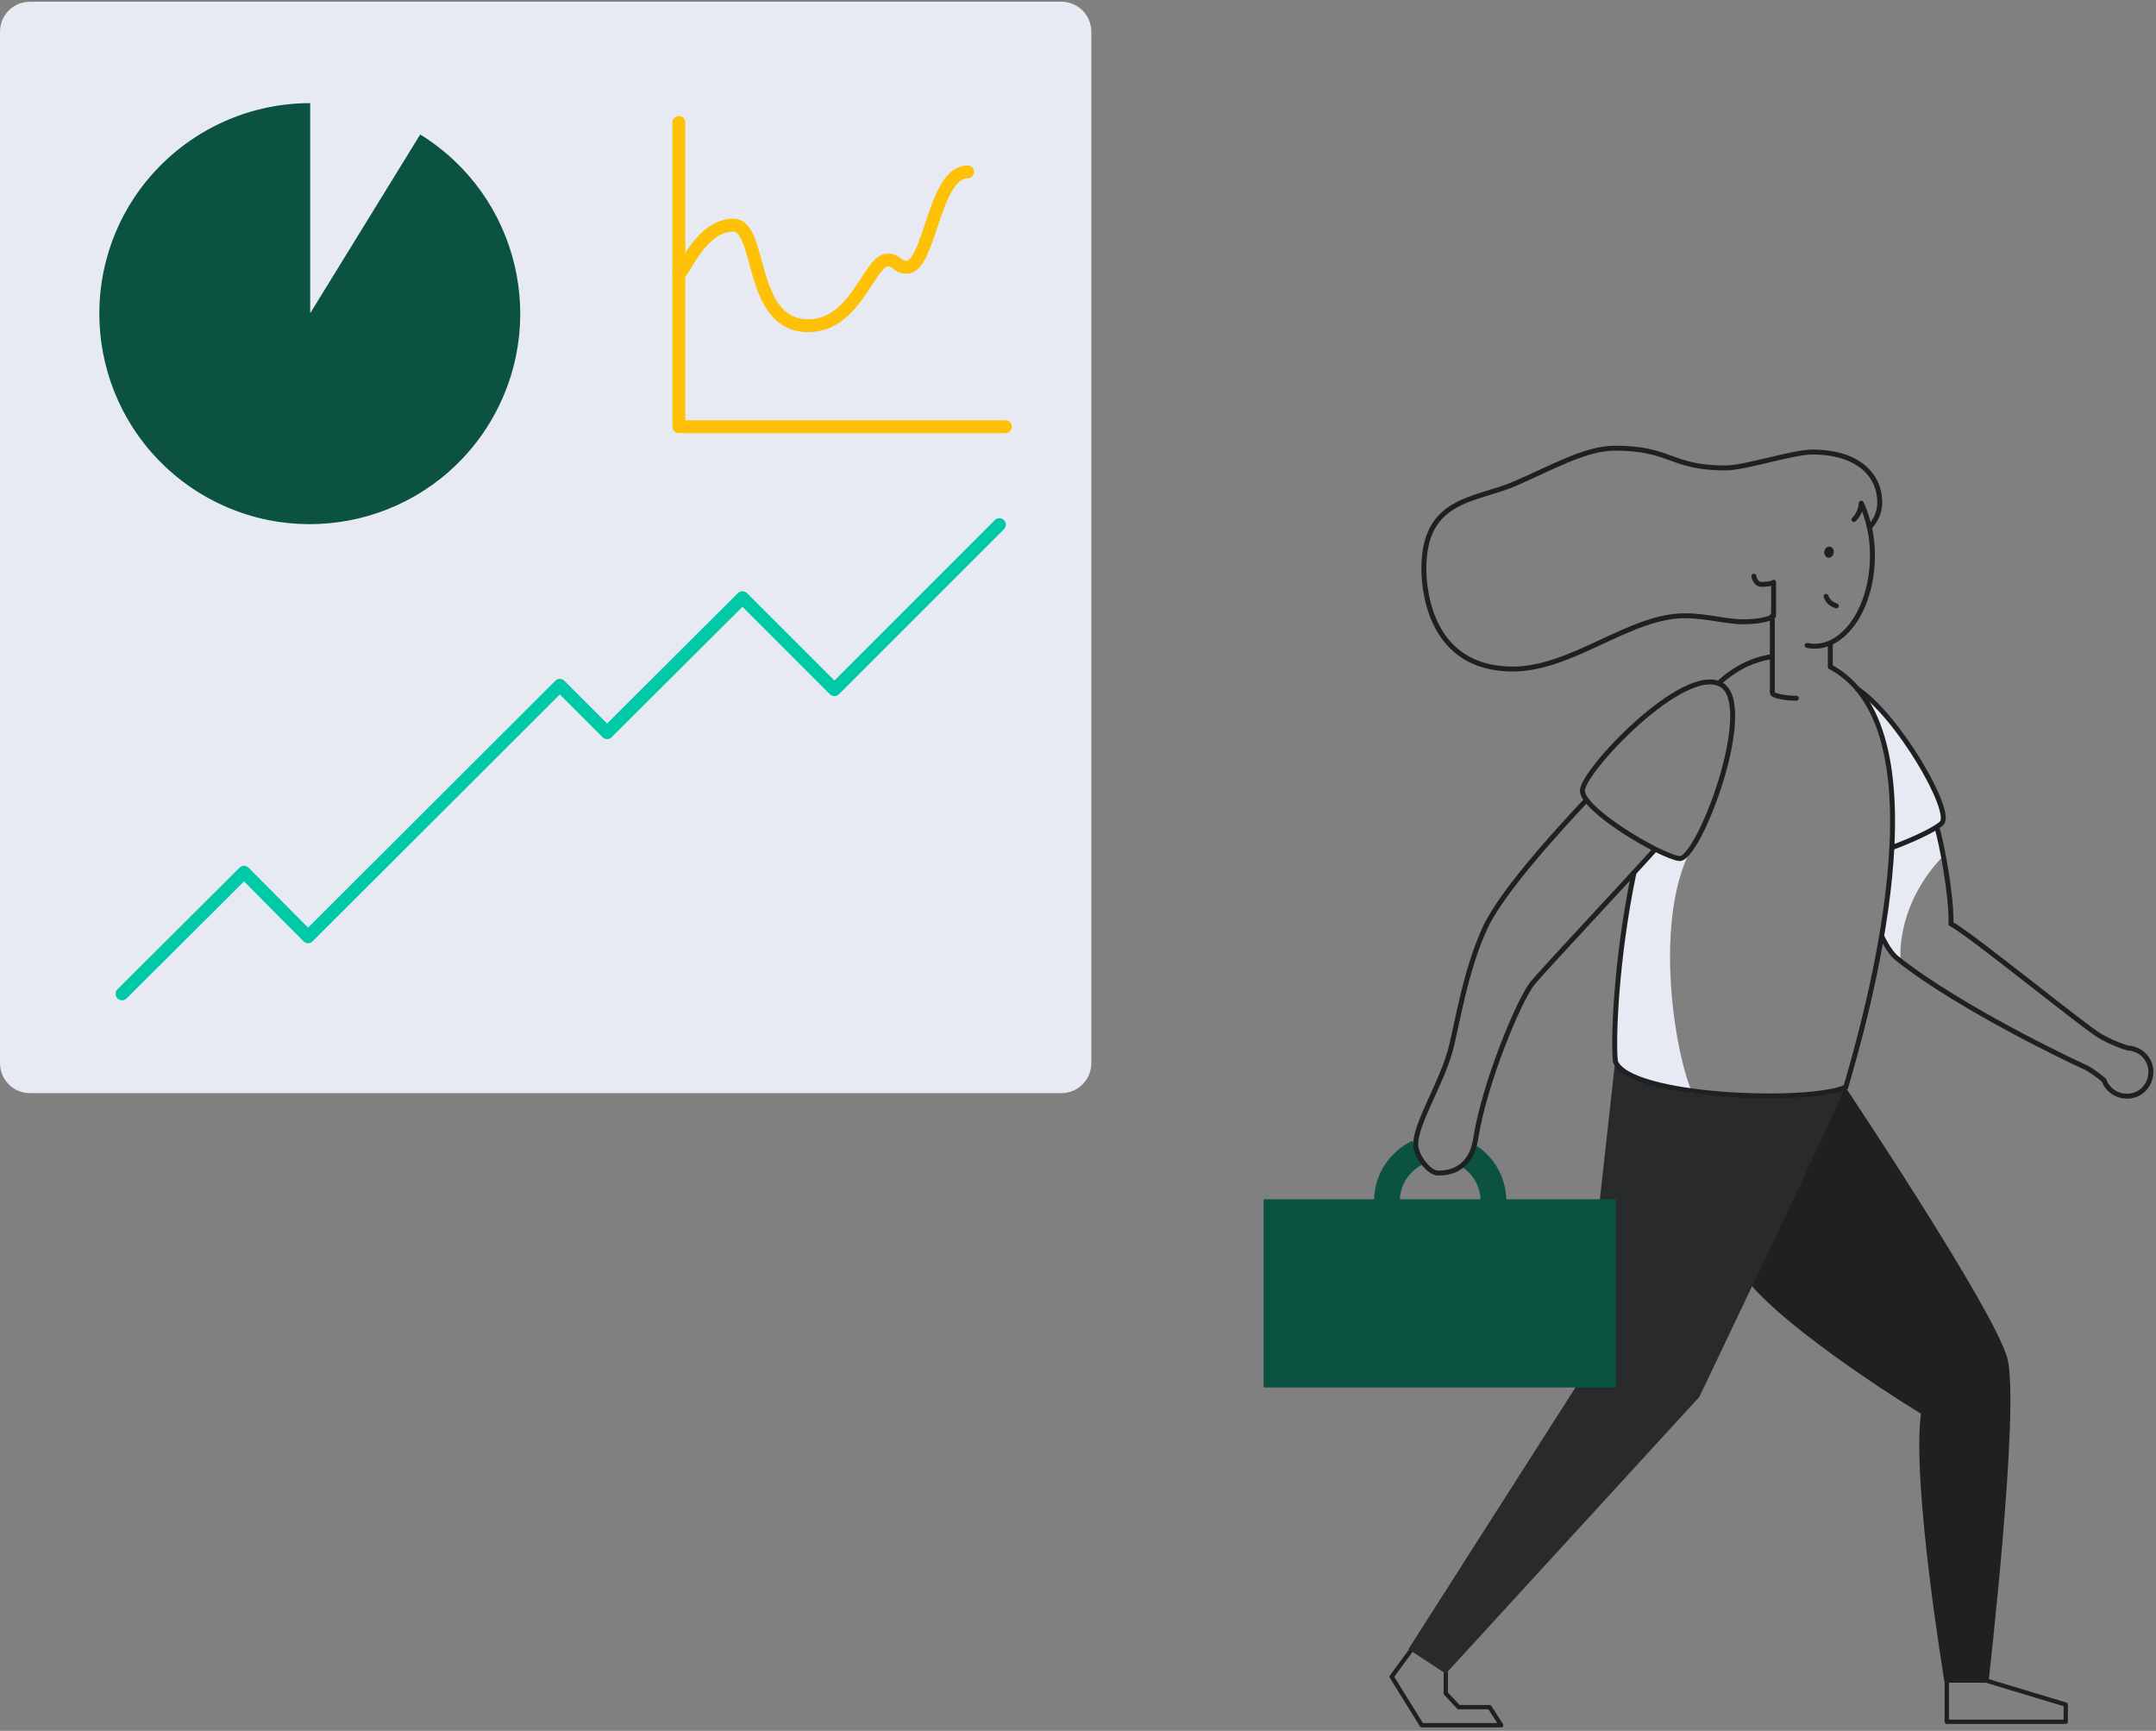 <?xml version="1.0" encoding="utf-8"?>
<!-- Generator: Adobe Illustrator 23.0.3, SVG Export Plug-In . SVG Version: 6.00 Build 0)  -->
<svg xmlns="http://www.w3.org/2000/svg" xmlns:xlink="http://www.w3.org/1999/xlink" x="0px" y="0px"
	 viewBox="0 0 501.8 402.8" style="enable-background:new 0 0 501.8 402.8;" xml:space="preserve">
<rect x="0" y="0" width="501.8" height="402.8" fill="#808080" stroke="none"/>
<style type="text/css">
	.business-woman-0{fill:#E7EAF3;}
	.business-woman-1{fill:none;stroke:#FFC107;}
	.business-woman-2{fill:none;stroke:#1E2022;}
	.business-woman-3{fill:#1E2022;}
	.business-woman-4{fill:#FFFFFF;}
	.business-woman-5{fill:#0b5240;}
	.business-woman-6{fill:none;stroke:#0b5240;}
	.business-woman-7{fill:none;stroke:#00C9A7;}
</style>
<g id="Shadows">
	<path class="business-woman-0 fill-gray-300" d="M394.8,255.9c-3.9-5-11-40.4-1-58.7c-3,2.6-3.5,2.5-3.5,2.5l-1.2-0.5l-3.9-1.5l-4.7,5.5l-0.9,3.3l-1.1,6.9
		l-0.9,6.5l-0.9,6.3l-0.7,7l-0.2,7.4v5.5l1,2.5l4.6,2.7l6,1.7L394.8,255.9z"/>
	<path class="business-woman-0 fill-gray-300" d="M442.4,223.8c-0.3-2.2-0.5-13.9,10-24.7c-0.6-2.8-1.6-6.6-1.6-6.6l1.7-1.5l-0.3-2l-2.1-5.7l-2.9-5.4l-4.1-6
		l-3.1-3.5l-3.1-4.5l-2.6-1.4l1.4,2.2l3.5,10l1.6,12.1l-0.4,10.4l-0.8,10.8l-1.6,10l1.1,1.9L442.4,223.8z"/>
</g>
<path class="business-woman-0 fill-gray-300" d="M7,0.4h240c3.9,0,7,3.1,7,7v240c0,3.9-3.1,7-7,7H7c-3.9,0-7-3.1-7-7V7.4C0,3.5,3.1,0.4,7,0.4z"/>
<path class="business-woman-1 fill-none stroke-warning" stroke-width="3" stroke-linecap="round" stroke-linejoin="round" d="M158,63.6c1.2,0,5-11.2,12.7-11.2c6.8,0,3.4,23.4,17.4,23.4c11.2,0,14.2-15.3,18.5-15.3c2.3,0,2.1,1.7,4.4,1.7
	c5.5,0,6.3-22.2,14.2-22.2"/>
<polyline class="business-woman-1 fill-none stroke-warning" stroke-width="3" stroke-linecap="round" stroke-linejoin="round" points="158,28.5 158,99.3 234,99.3 "/>
<polyline class="business-woman-2 fill-none stroke-dark" stroke-width="1" stroke-linecap="round" stroke-linejoin="round" points="453.1,391.5 453.1,400.7 480.8,400.7 480.8,396.7 461.9,391 "/>
<polyline class="business-woman-2 fill-none stroke-dark" stroke-width="1" stroke-linecap="round" stroke-linejoin="round" points="336.5,388.3 336.5,394.1 339.5,397.3 346.7,397.3 349.4,401.5 330.9,401.5 323.9,390.2 328.4,384.1
	"/>
<path class="business-woman-3 fill-dark" d="M429.5,253c0,0,34.7,51.9,37.7,63.1s-4.4,75.5-4.4,75.5h-10.2c0,0-7.7-46.3-5.5-62.6c-7.7-4.7-41.2-26-44-37"/>
<path class="business-woman-3 fill-dark" d="M375.9,247.2l-8.2,74.1l-39.9,62.5l8.7,5.7l59-64.4c0,0,30.7-64.1,33.9-72C423.3,255.1,387,258.8,375.9,247.2z"
	/>
<path class="business-woman-4 fill-white" opacity=".05" d="M375.9,247.2l-8.2,74.1l-39.9,62.5l8.7,5.7l59-64.4c0,0,30.7-64.1,33.9-72C423.3,255.1,387,258.8,375.9,247.2z"
	/>
<rect x="294.1" y="279.1" class="business-woman-5 fill-primary" width="82" height="43.8"/>
<path class="business-woman-6 fill-none stroke-primary" stroke-width="6" stroke-miterlimit="10" d="M342.1,269.2c5.7,3.8,7.2,11.5,3.4,17.2c-3.8,5.7-11.5,7.2-17.2,3.4s-7.2-11.5-3.4-17.2c1.3-1.9,3-3.4,5.1-4.4"
	/>
<path class="business-woman-2 fill-none stroke-dark" stroke-width="1.15" stroke-miterlimit="10" d="M369.2,186.2c-4.8,5.2-19.2,20.5-23.5,29.6c-4.9,10.6-6.6,23.3-8.3,29.2c-2.2,7.6-7.9,16.5-7.9,21.3
	c0,2.6,3,6.7,5.2,6.7s7.6-0.4,8.8-8.2c1.9-12.3,9.9-31.9,13.2-36c2.8-3.4,21.6-23.4,28.5-31.1"/>
<path class="business-woman-2 fill-none stroke-dark" stroke-width="1.15" stroke-miterlimit="10" d="M432.1,160.2c9.7,6.3,22.6,28.8,19.8,31.4c-1.5,1.4-6.5,3.8-11.7,5.7"/>
<path class="business-woman-2 fill-none stroke-dark" stroke-width="1.15" stroke-linecap="round" stroke-miterlimit="10" d="M426.2,155.3c27.3,14.9,7.9,82.3,3.4,97.7c-8.7,3.9-50.2,2.4-53.6-5.9c-0.6-4.6,0.1-24,4.3-44"/>
<path class="business-woman-2 fill-none stroke-dark" stroke-width="1.15" stroke-miterlimit="10" d="M399.9,159.1c3.7-3.4,7.8-5.6,12.6-6.3"/>
<path class="business-woman-2 fill-none stroke-dark" stroke-width="1.15" stroke-linecap="round" stroke-linejoin="round" d="M420.6,150.2c0.5,0.1,1.1,0.2,1.7,0.2c7.4,0,13.5-9.4,13.5-21.1c0-2.2-0.2-4.4-0.7-6.6"/>
<path class="business-woman-2 fill-none stroke-dark" stroke-width="1.15" stroke-linecap="round" stroke-linejoin="round" d="M431.5,120.9c1-1,1.6-2.3,1.7-3.8c0.7,1.2,1.7,4.6,1.9,5.7c0.8-1,2.4-2.8,2.4-5.9c0-6.3-5-11.7-15.7-11.7
	c-4.6,0-15.6,3.7-20.2,3.7c-12.9,0-12.6-4.6-25.7-4.6c-6.9,0-14.6,4.5-23.4,8.3c-9.1,3.9-21.1,3.3-21.1,19.7
	c0,5.5,1.7,23.4,20.7,23.4c13.8,0,27.2-12.4,40-12.4c5.3,0,9.3,1.4,13.8,1.4c2.8,0,6-0.5,6.9-1.4v-7.8c0,0-0.6,0.5-2.8,0.5
	c-0.8,0-1.5-0.6-1.8-1.9"/>
<path class="business-woman-2 fill-none stroke-dark" stroke-width="1.15" stroke-miterlimit="10" d="M400.7,159.4c8.2,5-5.4,41.1-9.9,40.4c-4.6-0.7-22.5-11.3-22.5-15.8C368.2,179.6,392.1,154.2,400.7,159.4z"/>
<path class="business-woman-2 fill-none stroke-dark" stroke-width="1.15" stroke-miterlimit="10" d="M437.9,217.8c1.1,2.2,2.4,4.3,3.6,5.2c14.5,11.6,41.8,24.5,43.7,25.3c1.2,0.5,3.2,2,4.5,3.1
	c1,2.9,4.3,4.4,7.2,3.4c2.9-1,4.4-4.3,3.4-7.2c-0.8-2.2-2.8-3.6-5.1-3.7c-0.9-0.3-2.7-0.8-6.1-2.6s-30.3-23.8-35-26.3
	c0.1-7-2.2-18.8-3.3-22.5"/>
<path class="business-woman-5 fill-primary" d="M97.8,31.3c23,14.2,30.2,44.3,16,67.4c-14.2,23-44.3,30.2-67.4,16c-23-14.2-30.2-44.3-16-67.4
	C39.4,32.8,55.2,24,72.2,24v48.9L97.8,31.3z"/>
<polyline class="business-woman-7 fill-none stroke-success" stroke-width="3" stroke-linecap="round" stroke-linejoin="round" points="28.4,231.3 56.8,203 71.7,218 130.3,159.5 141.3,170.5 172.8,139.1 194.2,160.5 232.6,122.1 "/>
<path class="business-woman-2 fill-none stroke-dark" stroke-width="1.15" stroke-linecap="round" stroke-linejoin="round" d="M412.5,152.8v8.4c0,0.9,3.9,1.3,5.6,1.3"/>
<path class="business-woman-2 fill-none stroke-dark" stroke-width="1.15" stroke-linecap="round" stroke-linejoin="round" d="M412.5,143.3v9.5"/>
<line class="business-woman-2 fill-none stroke-dark" stroke-width="1.15" stroke-linecap="round" stroke-miterlimit="10" x1="426" y1="149.8" x2="426" y2="155.2"/>
<ellipse transform="matrix(0.167 -0.986 0.986 0.167 227.91 526.679)" class="business-woman-3 fill-dark" cx="425.6" cy="128.5" rx="1.3" ry="1.1"/>
<path class="business-woman-2 fill-none stroke-dark" stroke-width="1.15" stroke-linecap="round" stroke-linejoin="round" d="M425,138.8c0.4,1.1,1.3,1.9,2.4,2.2"/>
</svg>
